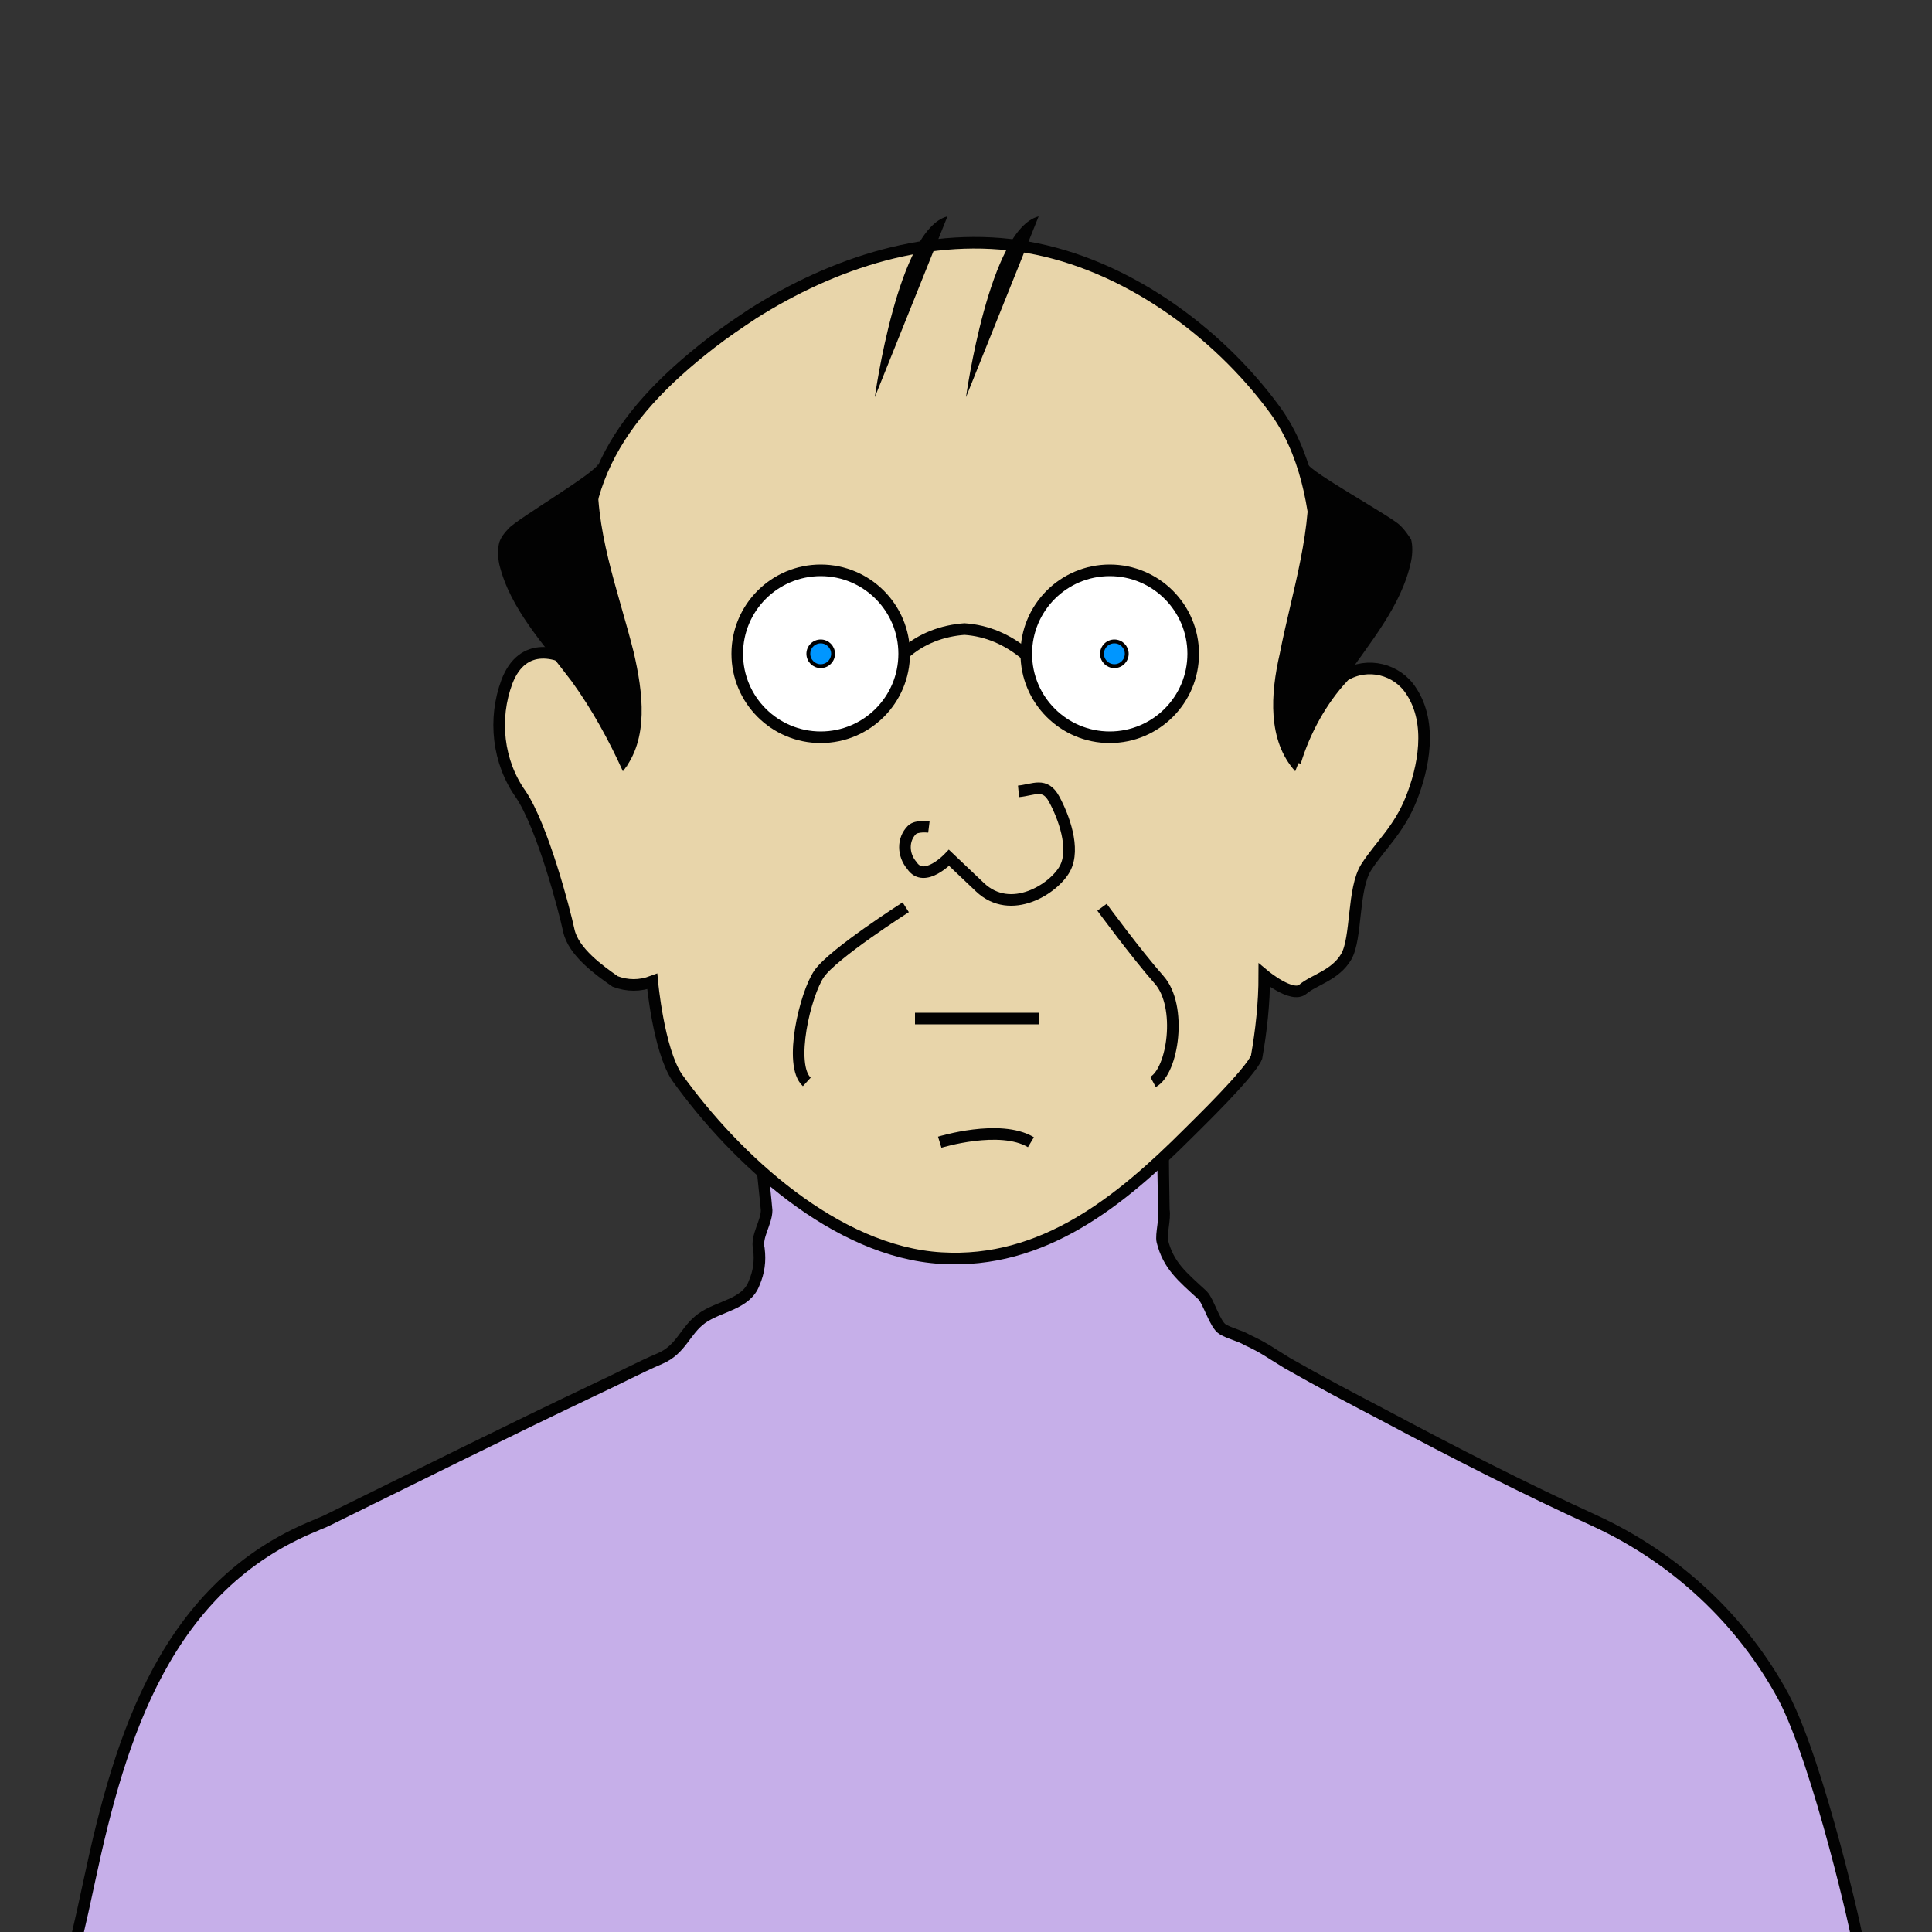 <?xml version="1.0" encoding="UTF-8" standalone="no"?>
<!-- Generator: Adobe Illustrator 24.0.3, SVG Export Plug-In . SVG Version: 6.00 Build 0)  -->

<svg
   version="1.1"
   id="Layer_1"
   x="0px"
   y="0px"
   viewBox="0 0 125 125"
   style="enable-background:new 0 0 125 125;"
   xml:space="preserve"
   sodipodi:docname="jia.svg"
   inkscape:version="1.1.2 (b8e25be8, 2022-02-05)"
   xmlns:inkscape="http://www.inkscape.org/namespaces/inkscape"
   xmlns:sodipodi="http://sodipodi.sourceforge.net/DTD/sodipodi-0.dtd"
   xmlns="http://www.w3.org/2000/svg"
   xmlns:svg="http://www.w3.org/2000/svg"><rect x="0" y="0" width="125" height="125" fill="#333333" stroke="none"/><defs
   id="defs161" /><sodipodi:namedview
   id="namedview159"
   pagecolor="#ffffff"
   bordercolor="#666666"
   borderopacity="1.0"
   inkscape:pageshadow="2"
   inkscape:pageopacity="0.0"
   inkscape:pagecheckerboard="0"
   showgrid="false"
   inkscape:zoom="4.664"
   inkscape:cx="62.5"
   inkscape:cy="62.5"
   inkscape:window-width="1296"
   inkscape:window-height="805"
   inkscape:window-x="0"
   inkscape:window-y="25"
   inkscape:window-maximized="0"
   inkscape:current-layer="person_5" />
<style
   type="text/css"
   id="style119">
	.st0{fill:#020202;stroke:#020202;stroke-width:0.75;stroke-miterlimit:10;}
	.st1{fill:#E8D5AA;stroke:#020202;stroke-width:0.75;stroke-miterlimit:10;}
	.st2{fill:#020202;}
	.st3{fill:#FFFFFF;stroke:#020202;stroke-width:0.75;stroke-miterlimit:10;}
	.st4{fill:none;stroke:#020202;stroke-width:0.75;stroke-miterlimit:10;}
	.st5{fill:#0096FF;stroke:#000000;stroke-width:0.25;stroke-miterlimit:10;}
</style>
<title
   id="title121">Artboard 10</title>
<g
   id="person_5">
	<g
   id="turtleneck"
   style="fill:#c6afe9">
		<path
   class="st0"
   d="M115.4,109.8c-2.7-5-7-9-12.2-11.4c-4.6-2.1-9.1-4.4-13.6-6.8c-2.1-1.1-4.2-2.2-6.3-3.4c-1-0.6-1.5-1-2.6-1.5    c-0.5-0.3-1.1-0.4-1.6-0.7s-0.9-1.8-1.3-2.2c-1.3-1.2-2.2-1.9-2.6-3.5c-0.1-0.4,0.2-1.5,0.1-2c0-0.2-0.1-5,0-3.7l-26.1-0.2    c0,0,0.4,3.8,0.4,3.9c0,0.8-0.7,1.7-0.5,2.5c0.1,0.8,0,1.5-0.3,2.2c-0.5,1.4-2.3,1.5-3.4,2.3s-1.3,2-2.7,2.6s-2.7,1.3-4,1.9    c-5.9,2.8-11.7,5.7-17.6,8.6c-0.2,0.1-0.5,0.2-0.7,0.3c-9.6,3.9-12.6,13.5-14.6,22.9c-0.7,3.3-1,4.4-1,4.4l115.4-0.3    C120.3,125.7,117.7,114.2,115.4,109.8z"
   id="path123"
   style="fill:#c6afe9" />
	</g>
	<path
   id="head-3"
   class="st1"
   d="M83.8,49.3c0,0,1.6-10.9,1.5-13.1c-0.2-3.4-0.8-7-2.9-9.8c-3.7-5-9.6-9.3-15.9-10.4   S53.9,17,48.7,20.3c-0.9,0.6-1.8,1.2-2.7,1.9c-6.2,4.8-9.3,9.8-7.8,17.7s1.8,8.3,1.8,8.3s-0.5-3.6-2.2-4.9s-4-1.8-5,0.8   c-0.9,2.4-0.6,5.2,0.9,7.3c1.4,2.1,2.8,7.4,3.1,8.8s2,2.6,3,3.3c0.8,0.3,1.6,0.3,2.4,0c0,0,0.4,4.4,1.6,6.2   c3.8,5.3,10.3,11.3,17.1,11.7c6.6,0.4,11.6-3.7,16-8.1c0.6-0.6,4-3.9,4.4-4.9c0.3-1.7,0.5-3.5,0.5-5.3c0,0,1.8,1.5,2.5,0.9   s2.1-0.9,2.8-2.1s0.4-4.4,1.3-5.8s2.1-2.4,2.9-4.4s1.4-4.9,0-7c-0.9-1.4-2.8-1.9-4.3-1c0,0-0.1,0-0.1,0.1   C85.5,45.3,84.4,47.3,83.8,49.3z" />
	<path
   id="nose-4"
   class="st1"
   d="M65.9,51.2c1-0.1,1.7-0.6,2.3,0.5s1.4,3.2,0.7,4.5s-3.5,3.1-5.5,1.2l-2-1.9c0,0-1.6,1.7-2.4,0.5   c-0.6-0.7-0.6-1.7,0-2.3c0.3-0.3,1.1-0.2,1.1-0.2" />
	<g
   id="hair-3">
		<path
   class="st2"
   d="M56.6,25.7c0,0,1.5-10.9,4.7-11.7"
   id="path128" />
		<path
   class="st2"
   d="M62.5,25.7c0,0,1.5-10.9,4.7-11.7"
   id="path130" />
		<path
   class="st2"
   d="M40.3,49.9c1.7-2.1,1.3-5.1,0.7-7.7c-1-4-2.6-8-2.3-12.2c0,0.5-5.3,3.6-5.8,4.2c-0.3,0.3-0.5,0.6-0.6,0.9    c-0.1,0.4-0.1,0.9,0,1.4c0.7,2.9,2.9,5.2,4.7,7.6C38.3,45.9,39.4,47.9,40.3,49.9z"
   id="path132" />
		<path
   class="st2"
   d="M83.8,49.9c-1.8-2-1.6-5-1-7.6c0.8-4.1,2.2-8.1,1.8-12.3c0.1,0.5,5.4,3.4,6,4c0.3,0.3,0.5,0.6,0.7,0.9    c0.1,0.4,0.1,0.9,0,1.4c-0.6,2.9-2.7,5.3-4.4,7.8C85.6,45.8,84.6,47.8,83.8,49.9z"
   id="path134" />
	</g>
	<g
   id="glasses">
		<circle
   class="st3"
   cx="53.1"
   cy="42.3"
   r="5.4"
   id="circle137" />
		<circle
   class="st3"
   cx="71.8"
   cy="42.3"
   r="5.4"
   id="circle139" />
		<path
   class="st4"
   d="M66.3,42.3c-1.1-0.9-2.4-1.5-3.9-1.6c-1.4,0.1-2.8,0.6-3.9,1.6"
   id="path141" />
	</g>
	<g
   id="mouth-2">
		<path
   class="st1"
   d="M58.6,58.7c0,0-4.7,3-5.6,4.3s-2,5.9-0.8,7"
   id="path144" />
		<path
   class="st1"
   d="M71.3,58.7c0,0,2.2,3,3.7,4.7c1.5,1.7,0.9,5.9-0.4,6.6"
   id="path146" />
		<line
   class="st4"
   x1="59.2"
   y1="65.9"
   x2="67.2"
   y2="65.9"
   id="line148" />
		<path
   class="st4"
   d="M60.8,73.9c0,0,3.9-1.2,5.9,0"
   id="path150" />
	</g>
	<circle
   class="st5"
   cx="53.1"
   cy="42.3"
   r="0.8"
   id="circle153" />
	<circle
   class="st5"
   cx="72.1"
   cy="42.3"
   r="0.8"
   id="circle155" />
</g>
</svg>
